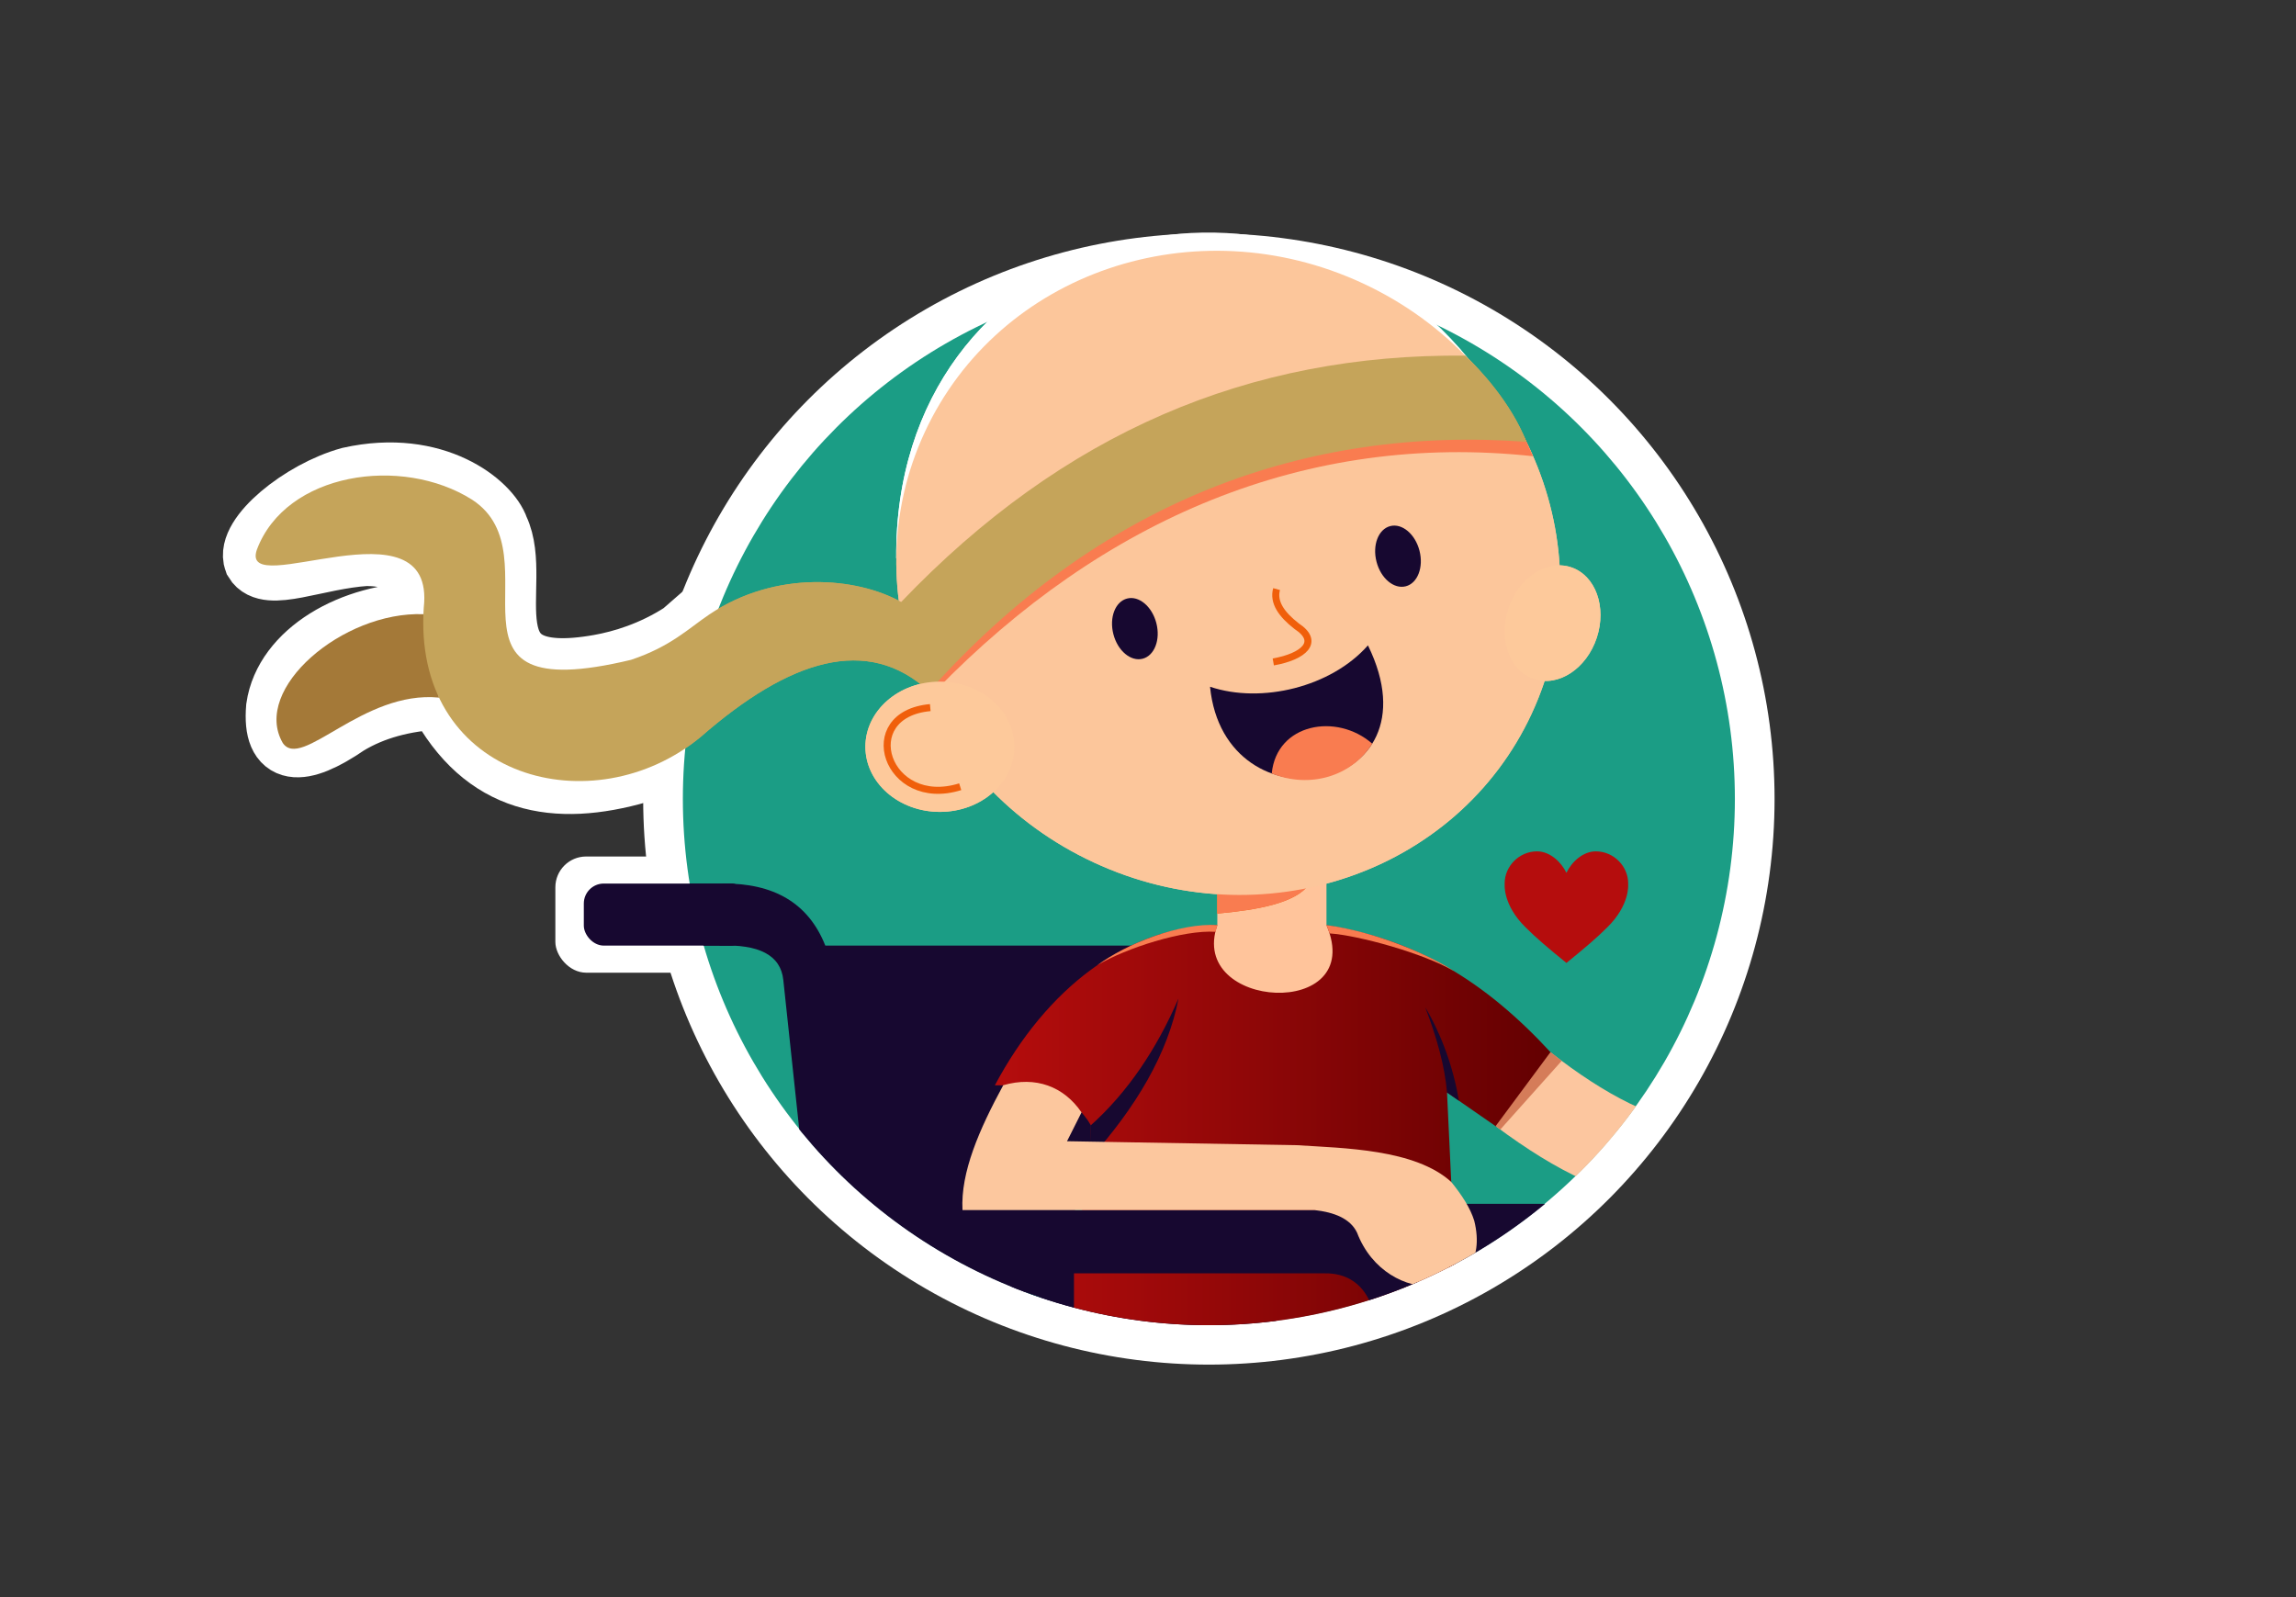 <?xml version="1.0" encoding="UTF-8"?>
<svg id="Camada_1" data-name="Camada 1" xmlns="http://www.w3.org/2000/svg" xmlns:xlink="http://www.w3.org/1999/xlink" viewBox="0 0 848.68 590.4">
  <rect x="0" y="0" width="848.68" height="590.4" fill="#333333" stroke="none"/>
  <defs>
    <style>
      .cls-1 {
        fill: #fdc99b;
      }

      .cls-1, .cls-2, .cls-3, .cls-4, .cls-5, .cls-6, .cls-7, .cls-8, .cls-9, .cls-10, .cls-11, .cls-12, .cls-13, .cls-14, .cls-15, .cls-16, .cls-17, .cls-18, .cls-19, .cls-20, .cls-21, .cls-22, .cls-23, .cls-24 {
        stroke-width: 0px;
      }

      .cls-2 {
        fill: #fcc69f;
      }

      .cls-25 {
        stroke: #fff;
        stroke-width: 23.53px;
      }

      .cls-25, .cls-11, .cls-26 {
        fill: none;
      }

      .cls-25, .cls-26 {
        stroke-miterlimit: 10;
      }

      .cls-3 {
        fill: #fcc8a0;
      }

      .cls-4 {
        fill: #c5a45a;
      }

      .cls-5 {
        fill: #fcc69b;
      }

      .cls-6 {
        fill: #6774a3;
      }

      .cls-7 {
        fill: #ffc49b;
      }

      .cls-8 {
        fill: #170830;
      }

      .cls-9 {
        fill: #a47938;
      }

      .cls-10 {
        fill: #f9f5d8;
      }

      .cls-12 {
        fill: #0c032e;
      }

      .cls-13 {
        fill: #fff;
      }

      .cls-14 {
        fill: url(#Gradiente_sem_nome_38);
      }

      .cls-26 {
        stroke: #f05f0b;
        stroke-width: 2.6px;
      }

      .cls-27 {
        clip-path: url(#clippath);
      }

      .cls-15 {
        fill: #d57c59;
      }

      .cls-16 {
        fill: #1b9d85;
      }

      .cls-17 {
        fill: #14002e;
      }

      .cls-18 {
        fill: #f26e00;
      }

      .cls-19 {
        fill: #f05f0b;
      }

      .cls-20 {
        fill: #d8714d;
      }

      .cls-21 {
        fill: #b50d0d;
      }

      .cls-22 {
        fill: #fcc79e;
      }

      .cls-23 {
        fill: #eba7ab;
      }

      .cls-24 {
        fill: #f97c50;
      }
    </style>
    <clipPath id="clippath">
      <circle class="cls-11" cx="446.84" cy="295.34" r="194.53"/>
    </clipPath>
    <linearGradient id="Gradiente_sem_nome_38" data-name="Gradiente sem nome 38" x1="367.73" y1="418.45" x2="573.37" y2="418.45" gradientUnits="userSpaceOnUse">
      <stop offset="0" stop-color="#b50d0d"/>
      <stop offset="1" stop-color="#630001"/>
    </linearGradient>
  </defs>
  <path class="cls-25" d="m236.12,285.12c-30.73,8.83-56.98,4.54-73.83-27.24-12.84.71-24.34,3.67-34.07,9.59-17.19,11.78-26.97,11.49-25.5-5.9,2.91-20.19,27.49-34.56,53.79-34.53,1.19-13.68-4.61-22.03-21.13-22.2-18.78,1.23-36.43,9.84-40.88,2.39-3.22-8.76,17.06-25.36,34.85-30.23,31.52-7.02,51.43,9.57,54.43,18.6,9.71,20.31-14.01,59.97,37.88,50.7,8.34-1.49,19.54-4.81,30.66-12.02l46.95-40.92-23.17,90.53-39.98,1.22Z"/>
  <rect class="cls-13" x="205.28" y="316.61" width="56.8" height="42.95" rx="11.38" ry="11.38"/>
  <circle class="cls-13" cx="446.84" cy="295.34" r="209.1"/>
  <g>
    <circle class="cls-16" cx="446.84" cy="295.34" r="194.43"/>
    <g class="cls-27">
      <g>
        <rect class="cls-8" x="527.19" y="491.77" width="141.59" height="68.74"/>
        <rect class="cls-8" x="650.77" y="541.13" width="17.39" height="168.84"/>
        <g>
          <circle class="cls-17" cx="407.51" cy="597.24" r="126.54"/>
          <circle class="cls-16" cx="409.63" cy="597.72" r="106.24"/>
          <ellipse class="cls-24" cx="430.12" cy="598.36" rx="68.18" ry="79.37"/>
          <polygon class="cls-12" points="448.54 582.75 491.71 564.29 493.88 570.13 450.05 588.87 448.54 582.75"/>
          <polygon class="cls-12" points="406.59 578.46 362.86 545.68 359.59 549.96 403.73 584.08 406.59 578.46"/>
          <polygon class="cls-12" points="430.01 568.44 429.19 507.72 423.21 507.74 423.13 569.73 430.01 568.44"/>
        </g>
        <path class="cls-8" d="m535.25,445.01h97.16c20.1-.01,35,12.11,39.16,32.26l56.05,224.48-17.32,5.2-37.81-142.81h-121.11l-24.2-26.25h138.52l-10.65-49.93c-1.96-11.26-9.02-17.87-27.17-17.25h-92.64v-25.7Z"/>
        <path class="cls-3" d="m595.49,549.02c14.13,46.06,24.26,100.91,28.73,153.89l34.14-23.69c-3.92-58-13.3-109.13-32.12-153.09-15.68,3.1-26.69,10.09-30.75,22.89Z"/>
        <path class="cls-20" d="m595.49,549.02c4.12-13.23,15.56-19.78,30.75-22.89l2.5,6.03-31.96,21.13-1.29-4.27Z"/>
        <g>
          <path class="cls-3" d="m555.07,540.22c-1.16.4-2.3.79-3.41,1.21,1.11-.45,2.24-.83,3.41-1.21Z"/>
          <path class="cls-3" d="m605.5,701.75l-32.13,19.51-47.72-148.99-2.2-6.48c3.54-12.54,15.9-19.23,27.36-24,1.83.42,3.62.85,5.39,1.29h.01c.07.2.14.39.22.58,24.06,61.18,42.13,118.64,49.07,158.09Z"/>
          <path class="cls-20" d="m556.44,543.65h-.01c-9.52,7.52-20.53,16.97-28.9,28.62l-1.42-4.66-.63-3.6c3.26-12.15,13.39-17.76,25.28-22.24.19-.07.37-.14.56-.2-.17.06-.35.13-.5.22,1.83.42,3.62.85,5.39,1.29-.36-.95-.75-1.9-1.12-2.86l1.14,2.86.23.58Z"/>
        </g>
        <g>
          <rect class="cls-8" x="215.8" y="326.61" width="61.61" height="22.94" rx="7.38" ry="7.38"/>
          <path class="cls-8" d="m267.03,326.61c18.85-.21,31.77,7.12,38.03,22.94h123.49s-31.17,97.74-31.17,97.74v40.05c-26.93-14.04-59.97-13.17-95.23-6.85l-12.61-118.21c-.98-9.29-9.07-13.28-23.59-12.73l1.08-22.94Z"/>
        </g>
        <polygon class="cls-7" points="449.96 329 449.96 341.97 440.02 346.71 454.7 372.59 494.63 367.45 497.56 345.98 490.31 341.97 490.31 326.52 449.96 329"/>
        <path class="cls-19" d="m449.96,337.72c14.85-1.36,28.86-3.83,33.93-10.8l-33.93,2.08v8.72Z"/>
        <path class="cls-14" d="m449.96,341.97c-33.78.57-63.27,23.62-82.23,59.23,17.06-.42,29.44,3.96,35.49,14.81v5.87s-6.24,48.83-6.24,48.83v24.23h142.2l-4.31-91.1,18.31,12.69,20.2-27.31c-24.71-26.82-49.92-41.87-83.06-47.24,15.05,35.21-51.4,31.45-40.35,0Z"/>
        <path class="cls-8" d="m403.17,416.01c13.73-12.34,24.36-28.21,32.44-46.9-3.9,20.23-15.55,40.15-33.3,59.83.58-4.96.98-9.92.86-12.93Z"/>
        <path class="cls-8" d="m526.81,372.32c4.29,11.26,7.27,21.91,8.05,31.51l4.43,3.07c-2.2-12.63-6.36-24.16-12.48-34.58Z"/>
        <path class="cls-2" d="m553.17,416.52c21.84,16.24,43.01,27.14,62.79,27.02h53.05c-3.07,14.93,3.62,35.78,30.1,31.98,20.44-1.94,21.41-34.87,1.65-46.12-15.9-9.5-40.12-11.76-68.47-12.89-19.94-1.35-39.51-12.22-58.92-27.31l-20.2,27.31Z"/>
        <polygon class="cls-15" points="552.83 416.28 573.13 388.9 577.25 392.16 554.56 417.54 552.83 416.28"/>
        <path class="cls-13" d="m331.28,206.39c-.99-120.68,140.66-160.83,211.79-73.39l-211.79,73.39Z"/>
        <ellipse class="cls-5" cx="453.98" cy="211.74" rx="118.02" ry="123.65" transform="translate(70.86 534.46) rotate(-65.11)"/>
        <path class="cls-9" d="m104.47,274.57c6.88,10.46,29.57-19.5,57.81-16.69l-5.77-30.84c-29.82-1.11-63.44,27.62-52.03,47.53Z"/>
        <ellipse class="cls-1" cx="573.85" cy="230.34" rx="21.77" ry="17.21" transform="translate(174.92 702.79) rotate(-71.69)"/>
        <ellipse class="cls-8" cx="419.49" cy="232.36" rx="8.2" ry="11.49" transform="translate(-44.78 112.29) rotate(-14.48)"/>
        <ellipse class="cls-8" cx="516.75" cy="205.57" rx="8.2" ry="11.49" transform="translate(-34.99 135.77) rotate(-14.48)"/>
        <path class="cls-8" d="m447.27,253.86c5.35,53.82,85.66,40.38,58.37-15.3-13.58,15.42-39.38,21.69-58.37,15.3Z"/>
        <path class="cls-18" d="m507.23,274.91c-7.57,12.07-23.08,16.72-37.15,11.01,1.77-18.51,24.04-22.55,37.15-11.01Z"/>
        <path class="cls-26" d="m471.87,217.76c-1.34,4.87,1.83,9.38,7.41,13.71,8.87,5.81,2.52,11.26-8.63,13.22"/>
        <polygon class="cls-16" points="539.41 545.96 401.62 572.27 401.62 494.32 539.41 494.32 539.41 545.96"/>
        <path class="cls-20" d="m556.19,543.08c-1.77-.45-3.57-.88-5.39-1.29.16-.09.33-.16.5-.22.12-.06.24-.1.36-.14,1.11-.42,2.24-.81,3.41-1.21.37.96.76,1.91,1.12,2.86Z"/>
        <path class="cls-16" d="m591.36,510.11l-1.47,44.11c-9.88-6.58-21.13-12.24-33.69-11.14h-.01c-.36-.95-.75-1.9-1.12-2.86-1.16.4-2.3.79-3.41,1.21-.12.04-.24.09-.36.14-.17.06-.35.13-.5.22-.01-.01-.03-.01-.06-.01-3.68-.86-7.46-1.65-11.33-2.42v-31.09c18.91-.59,36.61-.27,51.95,1.84Z"/>
        <path class="cls-6" d="m591.36,510.11c12.46,1.06,24.17,5.99,34.88,16.03-13.74,8.71-25.98,18.02-36.34,28.08-16.52-16.8-17.05-36.61,1.47-44.11Z"/>
        <path class="cls-6" d="m524.24,528.83v43.75c9.51-16.08,22.92-30.66,37.94-34.33-6.16-8.98-19.37-11.62-37.94-9.42Z"/>
        <polygon class="cls-8" points="469.42 573.25 508.09 573.25 564.75 751.31 581.51 744.08 525.46 565.42 525.46 507.23 418.96 507.23 418.96 572.4 469.42 573.25"/>
        <g>
          <ellipse class="cls-16" cx="339.7" cy="619.26" rx="137.06" ry="147.83"/>
          <ellipse class="cls-12" cx="335.67" cy="623.42" rx="133.03" ry="144.15"/>
          <ellipse class="cls-16" cx="336.58" cy="622.45" rx="110.69" ry="123.84"/>
          <ellipse class="cls-24" cx="342.64" cy="621.22" rx="95.45" ry="111.11"/>
          <polygon class="cls-12" points="309.7 593.37 248.48 547.47 243.91 553.46 305.69 601.23 309.7 593.37"/>
          <polygon class="cls-12" points="365.42 593.37 426.64 547.47 431.22 553.46 369.43 601.23 365.42 593.37"/>
          <polygon class="cls-12" points="342.49 579.33 341.34 494.32 332.97 494.36 332.85 581.14 342.49 579.33"/>
          <circle class="cls-10" cx="338.48" cy="620" r="41.36"/>
          <path class="cls-23" d="m276.8,518.2c-72,50.17-70.46,138.77-16.08,194.43-51.5-75.24-42.43-140.91,16.08-194.43Z"/>
        </g>
        <path class="cls-8" d="m507.67,507.23c4.2-20.56-1.74-36.79-17.99-36.53h-98.95v-23.4h103.73c29.5,6.77,34.06,30.72,31.01,59.93h-17.07"/>
        <path class="cls-22" d="m370.82,401.18c-8.83,16.29-15.79,32.13-15.05,46.12h130.05c7.22.79,13.3,3.1,15.79,8.35,10.79,28.31,50.89,25.95,43.32-4.41-1.47-4.74-4.58-9.49-8.49-14.32-13.39-12.21-39.91-12.48-57.04-13.59l-84.99-1.47,5.36-10.66c-6.58-9.62-16.98-13.49-28.95-10.04Z"/>
        <path class="cls-19" d="m343.19,251.95l2.75,3.26c61.64-63.45,136.97-95.6,220.7-86.57l-3.1-6.86c-86.54-14.02-163.84,13.86-220.36,90.17Z"/>
        <path class="cls-4" d="m541.62,131.47c5.2,4.88,16.9,17.31,22.59,31.86-81.64-6.04-158.16,22.02-220.83,92.24-22.68-20.92-51.52-11.89-84.44,16.89-39.63,32.67-104.74,15.44-102.43-45.42.03-.8.07-1.61.13-2.43,4.62-41.39-68.51-1.79-61.69-21.42,10.72-28.57,53.55-34.93,79.56-18.48,31.81,20.71-18.32,77.72,58.74,59.2,14.71-4.91,21.32-11.65,28.88-16.73,24.78-16.68,54.7-13.75,70.98-4.65,59.8-62.57,128.67-91.88,208.52-91.06Z"/>
        <ellipse class="cls-1" cx="347.41" cy="276.04" rx="27.53" ry="24.08"/>
        <path class="cls-26" d="m343.86,261.57c-27.69,2.52-16.26,37.78,11.07,29.25"/>
        <rect class="cls-8" x="508.08" y="553.29" width="17.39" height="168.84"/>
      </g>
    </g>
  </g>
  <path class="cls-24" d="m449.96,337.72c14.85-1.36,28.86-3.83,33.93-10.8l-33.93,2.08v8.72Z"/>
  <path class="cls-13" d="m331.28,206.39c-.99-120.68,140.66-160.83,211.79-73.39l-211.79,73.39Z"/>
  <ellipse class="cls-5" cx="453.98" cy="211.74" rx="118.02" ry="123.65" transform="translate(70.86 534.46) rotate(-65.11)"/>
  <path class="cls-9" d="m104.47,274.57c6.88,10.46,29.57-19.5,57.81-16.69l-5.77-30.84c-29.82-1.11-63.44,27.62-52.03,47.53Z"/>
  <ellipse class="cls-1" cx="573.85" cy="230.34" rx="21.77" ry="17.21" transform="translate(174.92 702.79) rotate(-71.69)"/>
  <ellipse class="cls-8" cx="419.49" cy="232.36" rx="8.2" ry="11.49" transform="translate(-44.78 112.29) rotate(-14.48)"/>
  <ellipse class="cls-8" cx="516.75" cy="205.57" rx="8.2" ry="11.49" transform="translate(-34.99 135.77) rotate(-14.48)"/>
  <path class="cls-8" d="m447.27,253.86c5.35,53.82,85.66,40.38,58.37-15.3-13.58,15.42-39.38,21.69-58.37,15.3Z"/>
  <path class="cls-24" d="m507.23,274.91c-7.57,12.07-23.08,16.72-37.15,11.01,1.77-18.51,24.04-22.55,37.15-11.01Z"/>
  <path class="cls-26" d="m471.87,217.76c-1.34,4.87,1.83,9.38,7.41,13.71,8.87,5.81,2.52,11.26-8.63,13.22"/>
  <path class="cls-24" d="m343.19,251.95l2.75,3.26c61.64-63.45,136.97-95.6,220.7-86.57l-3.1-6.86c-86.54-14.02-163.84,13.86-220.36,90.17Z"/>
  <path class="cls-4" d="m541.62,131.47c5.2,4.88,16.9,17.31,22.59,31.86-81.64-6.04-158.16,22.02-220.83,92.24-22.68-20.92-51.52-11.89-84.44,16.89-39.63,32.67-104.74,15.44-102.43-45.42.03-.8.07-1.61.13-2.43,4.62-41.39-68.51-1.79-61.69-21.42,10.72-28.57,53.55-34.93,79.56-18.48,31.81,20.71-18.32,77.72,58.74,59.2,14.71-4.91,21.32-11.65,28.88-16.73,24.78-16.68,54.7-13.75,70.98-4.65,59.8-62.57,128.67-91.88,208.52-91.06Z"/>
  <ellipse class="cls-1" cx="347.41" cy="276.04" rx="27.53" ry="24.08"/>
  <path class="cls-26" d="m343.86,261.57c-27.69,2.52-16.26,37.78,11.07,29.25"/>
  <path class="cls-21" d="m601.82,327.03h0c0-.16.01-.31.01-.47,0-6.35-5.35-11.85-11.96-11.85-4.83,0-8.98,3.98-10.87,7.94h0c-1.89-3.96-6.04-7.94-10.87-7.94-6.6,0-11.96,5.5-11.96,11.85,0,.16,0,.32.01.47h0s-.67,7.54,7.72,15.77c3.81,3.82,8.08,7.45,15.1,13.16,7.02-5.71,11.29-9.34,15.1-13.16,8.39-8.23,7.72-15.77,7.72-15.77Z"/>
  <path class="cls-24" d="m449.96,341.97l-.65,2.48c-11.94-.79-33.14,6.03-43.67,12.32,10.7-7.88,30.63-15.76,44.31-14.79Z"/>
  <path class="cls-24" d="m490.31,341.97l1.16,3.07c10.82.74,34.87,7.4,45.98,13.95-7.4-5.11-28-14.48-47.14-17.02Z"/>
  <rect class="cls-8" x="215.8" y="326.61" width="61.61" height="22.94" rx="7.38" ry="7.38"/>
</svg>